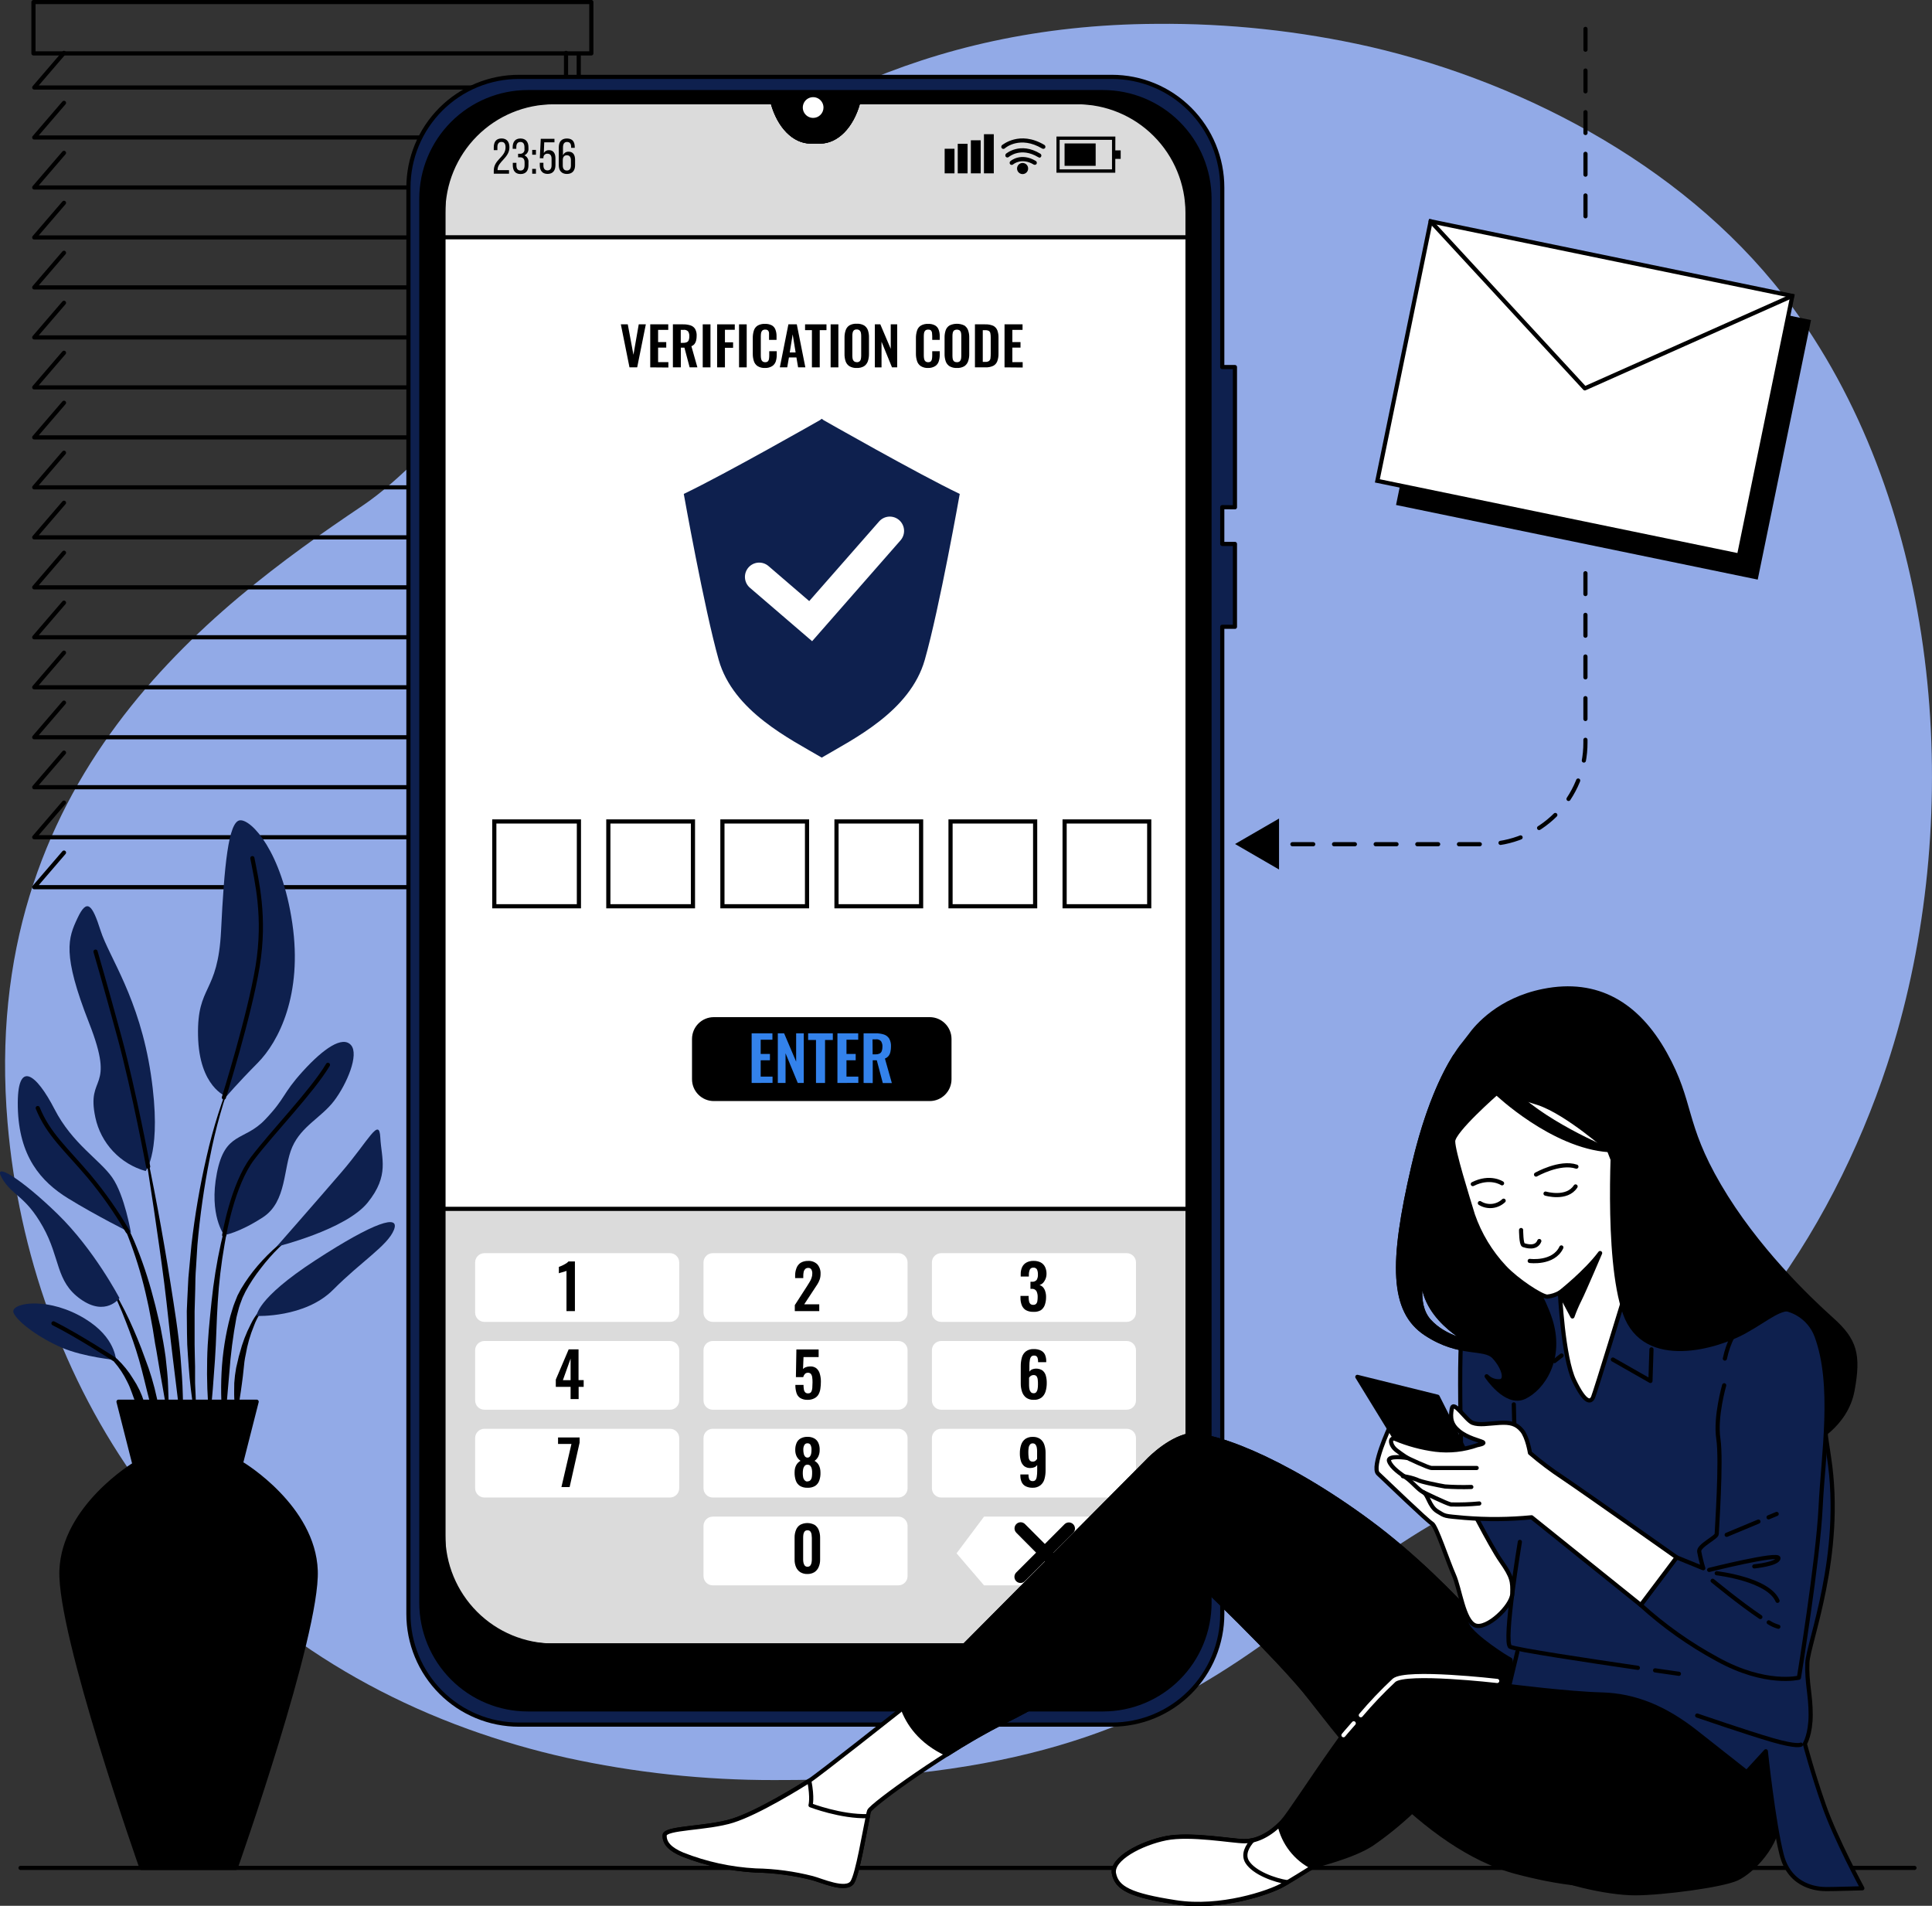 <svg width="219" height="216" viewBox="0 0 219 216" fill="none" xmlns="http://www.w3.org/2000/svg">
<rect x="0" y="0" width="219" height="216" fill="#333333" stroke="none"/>
<g clip-path="url(#clip0_27_1259)">
<path opacity="0.1" d="M213.904 120.708C207.672 139.641 194.242 160.399 174.473 167.155C144.609 177.369 141.93 201.915 87.742 201.748C79.829 201.759 71.939 200.91 64.208 199.215C60.429 198.373 56.707 197.29 53.065 195.974C20.956 184.366 3.377 156.76 0.859 127.26C-2.444 88.458 23.899 68.885 41.053 57.342C58.207 45.799 77.796 2.959 131.082 2.704C139.216 2.631 147.332 3.5 155.268 5.293C173.359 9.46 191.978 19.494 203.163 34.788C203.999 35.936 204.803 37.103 205.579 38.316C220.682 61.852 222.405 94.889 213.904 120.708Z" fill="#3382EB"/>
<path d="M213.904 120.708C207.672 139.641 194.242 160.399 174.473 167.155C144.609 177.369 141.93 201.915 87.742 201.748C79.829 201.759 71.939 200.91 64.208 199.215C60.429 198.373 56.707 197.29 53.065 195.974C20.956 184.366 3.377 156.76 0.859 127.26C-2.444 88.458 23.899 68.885 41.053 57.342C58.207 45.799 77.796 2.959 131.082 2.704C139.216 2.631 147.332 3.5 155.268 5.293C173.359 9.46 191.978 19.494 203.163 34.788C203.999 35.936 204.803 37.103 205.579 38.316C220.682 61.852 222.405 94.889 213.904 120.708Z" fill="#92AAE7"/>
<path d="M7.253 5.996L3.881 9.918H64.162V5.996" stroke="black" stroke-width="0.472" stroke-linecap="round" stroke-linejoin="round"/>
<path d="M7.253 11.659L3.881 15.581H64.162V11.659" stroke="black" stroke-width="0.472" stroke-linecap="round" stroke-linejoin="round"/>
<path d="M7.253 17.327L3.881 21.248H64.162V17.327" stroke="black" stroke-width="0.472" stroke-linecap="round" stroke-linejoin="round"/>
<path d="M7.253 22.989L3.881 26.911H64.162V22.989" stroke="black" stroke-width="0.472" stroke-linecap="round" stroke-linejoin="round"/>
<path d="M7.253 28.652L3.881 32.574H64.162V28.652" stroke="black" stroke-width="0.472" stroke-linecap="round" stroke-linejoin="round"/>
<path d="M7.253 34.32L3.881 38.242H64.162V34.32" stroke="black" stroke-width="0.472" stroke-linecap="round" stroke-linejoin="round"/>
<path d="M7.253 39.983L3.881 43.905H64.162V39.983" stroke="black" stroke-width="0.472" stroke-linecap="round" stroke-linejoin="round"/>
<path d="M7.253 45.65L3.881 49.572H64.162V45.65" stroke="black" stroke-width="0.472" stroke-linecap="round" stroke-linejoin="round"/>
<path d="M7.253 51.313L3.881 55.235H64.162V51.313" stroke="black" stroke-width="0.472" stroke-linecap="round" stroke-linejoin="round"/>
<path d="M7.253 56.981L3.881 60.903H64.162V56.981" stroke="black" stroke-width="0.472" stroke-linecap="round" stroke-linejoin="round"/>
<path d="M7.253 62.644L3.881 66.566H64.162V62.644" stroke="black" stroke-width="0.472" stroke-linecap="round" stroke-linejoin="round"/>
<path d="M7.253 68.306L3.881 72.228H64.162V68.306" stroke="black" stroke-width="0.472" stroke-linecap="round" stroke-linejoin="round"/>
<path d="M7.253 73.974L3.881 77.896H64.162V73.974" stroke="black" stroke-width="0.472" stroke-linecap="round" stroke-linejoin="round"/>
<path d="M7.253 79.637L3.881 83.559H64.162V79.637" stroke="black" stroke-width="0.472" stroke-linecap="round" stroke-linejoin="round"/>
<path d="M7.253 85.304L3.881 89.222H64.162V85.304" stroke="black" stroke-width="0.472" stroke-linecap="round" stroke-linejoin="round"/>
<path d="M7.253 90.967L3.881 94.889H64.162V90.967" stroke="black" stroke-width="0.472" stroke-linecap="round" stroke-linejoin="round"/>
<path d="M7.253 96.63L3.881 100.552H64.162V96.63" stroke="black" stroke-width="0.472" stroke-linecap="round" stroke-linejoin="round"/>
<path d="M67.031 0.232H3.793V6.052H67.031V0.232Z" stroke="black" stroke-width="0.472" stroke-linecap="round" stroke-linejoin="round"/>
<path d="M65.603 6.32V63.875" stroke="black" stroke-width="0.472" stroke-linecap="round" stroke-linejoin="round"/>
<path d="M66.717 64.056H64.656V68.112H66.717V64.056Z" stroke="black" stroke-width="0.472" stroke-linecap="round" stroke-linejoin="round"/>
<path d="M26.523 121.555C26.53 121.547 26.534 121.536 26.534 121.525C26.534 121.514 26.53 121.504 26.523 121.495C26.513 121.492 26.501 121.492 26.491 121.496C26.481 121.501 26.473 121.508 26.468 121.518C25.174 124.621 24.152 127.832 23.414 131.112C22.659 134.393 22.088 137.714 21.705 141.058L21.469 143.573C21.432 143.994 21.386 144.411 21.353 144.832L21.289 146.091C21.252 146.934 21.201 147.772 21.173 148.615L21.196 151.138L21.224 152.403C21.247 152.824 21.275 153.245 21.303 153.662C21.367 154.505 21.418 155.343 21.497 156.181C21.654 157.852 21.908 159.519 22.167 161.177C22.166 161.182 22.168 161.188 22.17 161.192C22.172 161.197 22.175 161.202 22.179 161.205C22.183 161.209 22.188 161.211 22.193 161.213C22.198 161.214 22.203 161.215 22.208 161.214C22.22 161.214 22.231 161.21 22.239 161.202C22.248 161.194 22.253 161.184 22.254 161.172C22.254 160.33 22.213 159.492 22.194 158.658C22.176 157.825 22.097 156.987 22.111 156.149C22.125 155.31 22.111 154.477 22.083 153.644L22.06 152.389V151.138V148.633L22.13 146.133L22.153 144.883C22.153 144.466 22.199 144.049 22.222 143.633L22.375 141.132C22.661 137.803 23.133 134.491 23.788 131.214C24.42 127.922 25.335 124.69 26.523 121.555Z" fill="black"/>
<path d="M26.893 134.645C26.895 134.634 26.893 134.623 26.888 134.613C26.883 134.603 26.875 134.595 26.865 134.59C26.86 134.587 26.854 134.586 26.848 134.587C26.842 134.587 26.836 134.588 26.831 134.591C26.826 134.594 26.821 134.597 26.818 134.602C26.814 134.606 26.811 134.612 26.81 134.617C25.381 138.791 24.432 143.114 23.982 147.504C23.76 149.694 23.52 151.889 23.483 154.088C23.43 156.292 23.509 158.496 23.719 160.691C23.72 160.701 23.724 160.71 23.73 160.718C23.737 160.725 23.746 160.73 23.756 160.732C23.762 160.733 23.768 160.732 23.774 160.731C23.78 160.729 23.785 160.726 23.79 160.722C23.795 160.718 23.799 160.714 23.801 160.708C23.804 160.703 23.806 160.697 23.807 160.691C24.061 158.501 24.213 156.31 24.366 154.125C24.518 151.939 24.541 149.749 24.684 147.564C24.817 145.382 25.074 143.21 25.451 141.058C25.814 138.896 26.295 136.755 26.893 134.645Z" fill="black"/>
<path d="M34.123 139.248C34.114 139.239 34.103 139.234 34.091 139.234C34.079 139.234 34.067 139.239 34.058 139.248C32.243 140.407 30.607 141.827 29.203 143.461C28.498 144.286 27.864 145.169 27.309 146.101L26.921 146.837L26.616 147.601C26.513 147.854 26.424 148.112 26.348 148.374C26.269 148.633 26.186 148.897 26.112 149.157C25.56 151.249 25.226 153.394 25.114 155.556C25.005 157.707 25.085 159.864 25.354 162.001C25.355 162.011 25.359 162.021 25.366 162.028C25.372 162.036 25.381 162.041 25.391 162.043C25.403 162.043 25.415 162.039 25.424 162.031C25.434 162.024 25.44 162.013 25.442 162.001L25.992 155.62C26.144 153.509 26.414 151.409 26.8 149.328C26.856 149.073 26.93 148.818 26.994 148.568C27.054 148.313 27.128 148.061 27.216 147.814L27.493 147.077L27.826 146.383C28.328 145.455 28.909 144.572 29.563 143.744C30.852 142.05 32.382 140.556 34.105 139.308C34.114 139.301 34.121 139.292 34.124 139.281C34.127 139.27 34.127 139.258 34.123 139.248Z" fill="black"/>
<path d="M30.616 147.443C29.677 148.133 28.921 149.044 28.417 150.097C27.886 151.127 27.472 152.214 27.184 153.338C27.097 153.615 27.025 153.896 26.967 154.181L26.768 155.028C26.663 155.597 26.592 156.172 26.555 156.75C26.555 157.329 26.528 157.908 26.555 158.482C26.596 159.06 26.672 159.636 26.782 160.205C26.784 160.214 26.789 160.222 26.795 160.228C26.802 160.235 26.81 160.239 26.819 160.242C26.825 160.243 26.831 160.243 26.837 160.242C26.842 160.241 26.848 160.238 26.853 160.235C26.858 160.231 26.862 160.227 26.864 160.221C26.867 160.216 26.869 160.211 26.87 160.205C27.003 159.646 27.104 159.08 27.175 158.51C27.262 157.95 27.35 157.389 27.419 156.834C27.489 156.278 27.572 155.722 27.618 155.162C27.664 154.602 27.734 154.042 27.858 153.495C28.045 152.391 28.355 151.312 28.782 150.277C29.169 149.217 29.802 148.264 30.63 147.499C30.634 147.495 30.637 147.491 30.64 147.486C30.642 147.482 30.643 147.476 30.643 147.471C30.643 147.466 30.642 147.461 30.64 147.456C30.637 147.451 30.634 147.447 30.63 147.443C30.626 147.443 30.621 147.443 30.616 147.443Z" fill="black"/>
<path d="M20.466 153.833C20.226 151.004 19.76 148.198 19.321 145.397C18.882 142.595 18.397 139.799 17.879 137.007C17.362 134.215 16.798 131.45 16.198 128.672C16.195 128.663 16.189 128.655 16.181 128.649C16.173 128.643 16.163 128.64 16.154 128.64C16.144 128.64 16.134 128.643 16.127 128.649C16.119 128.655 16.113 128.663 16.11 128.672C16.595 131.45 17.034 134.266 17.445 137.067C17.856 139.868 18.267 142.674 18.623 145.48C18.979 148.286 19.238 151.111 19.589 153.912L20.623 162.358C20.623 162.369 20.628 162.379 20.636 162.387C20.643 162.395 20.654 162.399 20.665 162.399C20.676 162.399 20.687 162.394 20.695 162.386C20.704 162.379 20.709 162.369 20.711 162.358C20.744 161.645 20.744 160.936 20.762 160.223C20.781 159.51 20.73 158.802 20.721 158.093C20.693 156.667 20.573 155.255 20.466 153.833Z" fill="black"/>
<path d="M18.771 153.796C18.618 152.671 18.415 151.555 18.198 150.444L17.805 148.791C17.671 148.24 17.551 147.689 17.39 147.142C16.826 144.946 16.104 142.793 15.227 140.702L14.881 139.924L14.502 139.16C14.266 138.646 13.975 138.16 13.698 137.664C13.146 136.67 12.461 135.757 11.661 134.951C11.657 134.947 11.652 134.944 11.647 134.941C11.642 134.939 11.636 134.938 11.631 134.938C11.625 134.938 11.62 134.939 11.614 134.941C11.609 134.944 11.605 134.947 11.601 134.951C11.597 134.955 11.593 134.959 11.591 134.965C11.589 134.97 11.588 134.975 11.588 134.981C11.588 134.987 11.589 134.992 11.591 134.997C11.593 135.002 11.597 135.007 11.601 135.011C12.34 135.849 12.962 136.783 13.449 137.789C13.698 138.289 13.957 138.785 14.165 139.308L14.497 140.077L14.793 140.864C15.575 142.964 16.203 145.118 16.673 147.309C16.932 148.397 17.103 149.509 17.316 150.606L17.579 152.268C17.676 152.819 17.791 153.366 17.87 153.921C18.046 155.028 18.249 156.135 18.443 157.241C18.637 158.348 18.817 159.464 19.048 160.57C19.05 160.581 19.056 160.591 19.064 160.597C19.073 160.604 19.084 160.608 19.094 160.607C19.105 160.607 19.116 160.603 19.124 160.595C19.131 160.587 19.136 160.577 19.136 160.566C19.136 159.433 19.11 158.302 19.057 157.172C19.039 156.047 18.886 154.921 18.771 153.796Z" fill="black"/>
<path d="M16.433 153.94C15.906 152.453 15.301 151 14.641 149.573C13.975 148.149 13.223 146.767 12.391 145.434C12.382 145.428 12.371 145.424 12.361 145.424C12.35 145.424 12.339 145.428 12.331 145.434C12.323 145.442 12.32 145.453 12.32 145.464C12.32 145.475 12.323 145.486 12.331 145.494C13.056 146.878 13.697 148.303 14.253 149.763C14.825 151.208 15.343 152.68 15.773 154.171C16.202 155.662 16.535 157.186 16.927 158.686C17.32 160.186 17.681 161.696 18.143 163.21C18.145 163.219 18.151 163.227 18.158 163.232C18.166 163.238 18.175 163.242 18.184 163.242C18.196 163.242 18.207 163.238 18.215 163.23C18.224 163.223 18.229 163.212 18.23 163.2C18.248 161.618 18.101 160.038 17.791 158.487C17.46 156.937 17.006 155.417 16.433 153.94Z" fill="black"/>
<path d="M16.336 158.889C16.047 157.962 15.627 157.081 15.089 156.273C14.589 155.445 13.979 154.688 13.278 154.023C12.914 153.698 12.523 153.405 12.109 153.148C11.705 152.885 11.265 152.686 10.802 152.555C10.791 152.553 10.78 152.555 10.771 152.56C10.762 152.565 10.755 152.573 10.751 152.583C10.744 152.591 10.74 152.6 10.74 152.611C10.74 152.621 10.744 152.631 10.751 152.639C11.585 153.038 12.325 153.612 12.917 154.324C13.522 155.016 14.03 155.787 14.428 156.616C14.858 157.431 15.079 158.329 15.454 159.167C15.616 159.598 15.782 160.029 15.971 160.459C16.132 160.906 16.322 161.342 16.54 161.765C16.543 161.772 16.549 161.777 16.555 161.781C16.561 161.785 16.569 161.788 16.576 161.788C16.588 161.788 16.6 161.784 16.609 161.777C16.619 161.769 16.625 161.758 16.627 161.746C16.641 161.263 16.623 160.778 16.572 160.297C16.549 159.829 16.447 159.357 16.336 158.889Z" fill="black"/>
<path d="M16.507 132.724C15.096 132.329 13.819 131.555 12.816 130.486C11.812 129.417 11.118 128.093 10.811 126.658C9.739 121.657 13.185 123.801 10.099 115.943C7.013 108.086 7.725 106.308 8.792 104.043C9.859 101.779 10.455 102.497 11.402 105.474C12.349 108.451 15.805 113.091 17.103 121.777C18.401 130.464 16.507 132.724 16.507 132.724Z" fill="#0E204E"/>
<path d="M25.655 124.278C25.655 124.278 22.564 123.204 22.448 117.374C22.333 111.544 24.703 112.744 25.059 105.474C25.414 98.204 25.89 93.097 27.198 92.972C28.505 92.847 31.947 96.542 33.134 104.636C34.322 112.73 31.591 118.064 29.217 120.462C26.842 122.861 25.655 124.278 25.655 124.278Z" fill="#0E204E"/>
<path d="M14.849 139.748C14.849 139.748 14.133 135.465 12.71 133.441C11.287 131.418 8.196 129.631 6.177 125.704C4.158 121.778 1.903 119.875 2.019 125.468C2.134 131.061 4.629 133.914 7.72 135.821C10.811 137.729 14.849 139.748 14.849 139.748Z" fill="#0E204E"/>
<path d="M13.541 147.124C13.541 147.124 10.691 141.651 6.537 137.604C2.384 133.557 -0.947 131.534 0.24 133.557C1.428 135.581 2.855 135.465 4.86 139.035C6.865 142.605 6.283 145.221 9.134 147.244C11.984 149.268 13.541 147.124 13.541 147.124Z" fill="#0E204E"/>
<path d="M13.185 154.148C13.065 153.792 12.945 151.171 8.912 149.055C4.879 146.939 1.058 147.744 1.548 148.814C2.037 149.884 4.518 151.671 7.008 152.741C9.499 153.81 13.185 154.148 13.185 154.148Z" fill="#0E204E"/>
<path d="M25.414 139.984C25.414 139.984 23.659 137.724 24.583 132.964C25.507 128.204 27.669 129.394 30.048 126.894C32.428 124.394 31.947 124.037 34.322 121.421C36.696 118.805 38.831 117.374 39.782 118.444C40.734 119.513 39.321 122.847 37.884 124.75C36.447 126.653 34.188 127.607 33.134 129.987C32.081 132.367 32.538 136.178 29.808 137.961C27.078 139.743 25.414 139.984 25.414 139.984Z" fill="#0E204E"/>
<path d="M31.351 141.294C31.351 141.294 35.629 136.428 38.715 132.844C41.801 129.26 42.989 126.537 43.109 128.917C43.229 131.297 44.176 133.2 41.681 136.294C39.187 139.387 31.351 141.294 31.351 141.294Z" fill="#0E204E"/>
<path d="M29.096 149.147C29.096 149.147 28.976 147.244 35.745 142.841C42.513 138.437 45.363 137.604 44.652 139.391C43.941 141.179 40.956 142.961 37.764 146.175C34.571 149.388 29.096 149.147 29.096 149.147Z" fill="#0E204E"/>
<path d="M16.794 132.219C16.794 132.219 15.204 123.681 13.56 117.61C11.915 111.54 10.829 107.854 10.829 107.854" stroke="black" stroke-width="0.472" stroke-linecap="round" stroke-linejoin="round"/>
<path d="M25.378 124.389C25.378 124.389 28.279 115.128 29.203 109.516C30.127 103.904 29.083 99.76 28.607 97.26" stroke="black" stroke-width="0.472" stroke-linecap="round" stroke-linejoin="round"/>
<path d="M14.474 139.567C13.195 137.365 11.731 135.275 10.099 133.321C7.484 130.228 5.479 128.561 4.278 125.584" stroke="black" stroke-width="0.472" stroke-linecap="round" stroke-linejoin="round"/>
<path d="M25.414 139.984C25.414 139.984 26.366 134.27 28.621 131.298C30.875 128.325 35.389 123.681 37.172 120.685" stroke="black" stroke-width="0.472" stroke-linecap="round" stroke-linejoin="round"/>
<path d="M12.903 154.023C12.903 154.023 8.912 151.416 6.061 149.985" stroke="black" stroke-width="0.472" stroke-linecap="round" stroke-linejoin="round"/>
<path d="M35.786 178.004C35.518 170.785 27.512 165.965 27.512 165.965H15.241C15.241 165.965 7.235 170.78 6.967 178.004C6.699 185.227 16.041 211.703 16.041 211.703H26.713C26.713 211.703 36.05 185.227 35.786 178.004Z" fill="black" stroke="black" stroke-width="0.472" stroke-linecap="round" stroke-linejoin="round"/>
<path d="M29.092 158.866H13.435L15.241 165.969H27.285L29.092 158.866Z" fill="black" stroke="black" stroke-width="0.472" stroke-linecap="round" stroke-linejoin="round"/>
<path d="M217.013 211.703H2.328" stroke="black" stroke-width="0.472" stroke-linecap="round" stroke-linejoin="round"/>
<path d="M134.621 19.494V178.601C134.621 180.698 133.79 182.71 132.31 184.193C130.83 185.676 128.823 186.509 126.73 186.509H58.133C56.04 186.509 54.033 185.676 52.553 184.193C51.073 182.71 50.242 180.698 50.242 178.601V19.489C50.242 17.393 51.073 15.382 52.552 13.9C54.031 12.418 56.037 11.585 58.128 11.585H87.571L87.599 11.673C88.338 14.322 90.02 16.039 91.896 16.039H92.958C94.834 16.039 96.52 14.317 97.255 11.668L97.287 11.58H126.73C127.767 11.58 128.793 11.785 129.751 12.183C130.709 12.581 131.579 13.164 132.311 13.898C133.044 14.633 133.625 15.506 134.022 16.466C134.418 17.426 134.622 18.455 134.621 19.494Z" fill="white" stroke="black" stroke-width="0.472" stroke-miterlimit="10"/>
<path d="M105.386 115.517H80.914C79.679 115.517 78.678 116.521 78.678 117.758V122.315C78.678 123.552 79.679 124.556 80.914 124.556H105.386C106.621 124.556 107.622 123.552 107.622 122.315V117.758C107.622 116.521 106.621 115.517 105.386 115.517Z" fill="black" stroke="black" stroke-width="0.472" stroke-linecap="round" stroke-linejoin="round"/>
<path d="M50.242 137.011V178.601C50.242 180.698 51.073 182.71 52.553 184.193C54.033 185.676 56.04 186.509 58.133 186.509H126.73C128.823 186.509 130.83 185.676 132.31 184.193C133.79 182.71 134.621 180.698 134.621 178.601V137.011H50.242Z" fill="#DBDBDB" stroke="black" stroke-width="0.472" stroke-linecap="round" stroke-linejoin="round"/>
<path d="M75.943 142.031H54.908C54.329 142.031 53.859 142.501 53.859 143.082V148.768C53.859 149.348 54.329 149.819 54.908 149.819H75.943C76.522 149.819 76.992 149.348 76.992 148.768V143.082C76.992 142.501 76.522 142.031 75.943 142.031Z" fill="white"/>
<path d="M101.829 142.031H80.794C80.215 142.031 79.745 142.501 79.745 143.082V148.768C79.745 149.348 80.215 149.819 80.794 149.819H101.829C102.408 149.819 102.877 149.348 102.877 148.768V143.082C102.877 142.501 102.408 142.031 101.829 142.031Z" fill="white"/>
<path d="M127.719 142.031H106.684C106.105 142.031 105.635 142.501 105.635 143.082V148.768C105.635 149.348 106.105 149.819 106.684 149.819H127.719C128.298 149.819 128.768 149.348 128.768 148.768V143.082C128.768 142.501 128.298 142.031 127.719 142.031Z" fill="white"/>
<path d="M75.943 151.986H54.908C54.329 151.986 53.859 152.456 53.859 153.037V158.723C53.859 159.303 54.329 159.774 54.908 159.774H75.943C76.522 159.774 76.992 159.303 76.992 158.723V153.037C76.992 152.456 76.522 151.986 75.943 151.986Z" fill="white"/>
<path d="M101.829 151.986H80.794C80.215 151.986 79.745 152.456 79.745 153.037V158.723C79.745 159.303 80.215 159.774 80.794 159.774H101.829C102.408 159.774 102.877 159.303 102.877 158.723V153.037C102.877 152.456 102.408 151.986 101.829 151.986Z" fill="white"/>
<path d="M127.719 151.986H106.684C106.105 151.986 105.635 152.456 105.635 153.037V158.723C105.635 159.303 106.105 159.774 106.684 159.774H127.719C128.298 159.774 128.768 159.303 128.768 158.723V153.037C128.768 152.456 128.298 151.986 127.719 151.986Z" fill="white"/>
<path d="M75.943 161.936H54.908C54.329 161.936 53.859 162.407 53.859 162.987V168.673C53.859 169.254 54.329 169.724 54.908 169.724H75.943C76.522 169.724 76.992 169.254 76.992 168.673V162.987C76.992 162.407 76.522 161.936 75.943 161.936Z" fill="white"/>
<path d="M101.829 161.936H80.794C80.215 161.936 79.745 162.407 79.745 162.987V168.673C79.745 169.254 80.215 169.724 80.794 169.724H101.829C102.408 169.724 102.877 169.254 102.877 168.673V162.987C102.877 162.407 102.408 161.936 101.829 161.936Z" fill="white"/>
<path d="M127.719 161.936H106.684C106.105 161.936 105.635 162.407 105.635 162.987V168.673C105.635 169.254 106.105 169.724 106.684 169.724H127.719C128.298 169.724 128.768 169.254 128.768 168.673V162.987C128.768 162.407 128.298 161.936 127.719 161.936Z" fill="white"/>
<path d="M101.829 171.891H80.794C80.215 171.891 79.745 172.362 79.745 172.943V178.629C79.745 179.209 80.215 179.68 80.794 179.68H101.829C102.408 179.68 102.877 179.209 102.877 178.629V172.943C102.877 172.362 102.408 171.891 101.829 171.891Z" fill="white"/>
<path d="M125.972 179.68H111.544L108.43 176.05L111.544 171.891H125.972V179.68Z" fill="white"/>
<path d="M93.356 47.618L93.148 47.461L92.94 47.618C92.94 47.618 82.314 53.679 77.509 55.981C77.509 55.981 79.819 68.945 81.468 74.789C83.118 80.632 89.604 83.776 93.148 85.865C96.696 83.776 103.159 80.642 104.827 74.789C106.495 68.936 108.791 55.981 108.791 55.981C103.991 53.679 93.356 47.618 93.356 47.618Z" fill="#0E204E"/>
<path d="M92.057 72.673L85.007 66.617C84.846 66.478 84.713 66.309 84.617 66.12C84.521 65.93 84.463 65.723 84.446 65.511C84.413 65.082 84.551 64.658 84.829 64.332C85.108 64.005 85.505 63.803 85.933 63.769C86.36 63.736 86.783 63.874 87.109 64.153L91.729 68.126L99.648 59.102C99.931 58.779 100.33 58.581 100.758 58.554C101.186 58.526 101.608 58.67 101.93 58.953C102.252 59.237 102.449 59.637 102.477 60.066C102.505 60.495 102.361 60.918 102.078 61.241L92.057 72.673Z" fill="white"/>
<path d="M65.622 93.102H56.031V102.714H65.622V93.102Z" fill="white" stroke="black" stroke-width="0.472" stroke-miterlimit="10"/>
<path d="M78.549 93.102H68.957V102.714H78.549V93.102Z" fill="white" stroke="black" stroke-width="0.472" stroke-miterlimit="10"/>
<path d="M91.48 93.102H81.889V102.714H91.48V93.102Z" fill="white" stroke="black" stroke-width="0.472" stroke-miterlimit="10"/>
<path d="M104.411 93.102H94.82V102.714H104.411V93.102Z" fill="white" stroke="black" stroke-width="0.472" stroke-miterlimit="10"/>
<path d="M117.338 93.102H107.747V102.714H117.338V93.102Z" fill="white" stroke="black" stroke-width="0.472" stroke-miterlimit="10"/>
<path d="M130.269 93.102H120.678V102.714H130.269V93.102Z" fill="white" stroke="black" stroke-width="0.472" stroke-miterlimit="10"/>
<path d="M134.621 26.893V19.484C134.619 17.388 133.786 15.379 132.307 13.898C130.827 12.417 128.821 11.585 126.73 11.585H97.292L97.264 11.673C96.529 14.322 94.843 16.039 92.958 16.039H91.896C90.02 16.039 88.329 14.317 87.599 11.668L87.571 11.58H58.128C56.037 11.58 54.031 12.413 52.552 13.895C51.073 15.378 50.242 17.388 50.242 19.484V26.893H134.621Z" fill="#DBDBDB" stroke="black" stroke-width="0.472" stroke-linecap="round" stroke-linejoin="round"/>
<path d="M139.985 57.495V41.603H138.548V21.258C138.549 19.611 138.225 17.98 137.597 16.458C136.969 14.936 136.047 13.553 134.885 12.388C133.723 11.224 132.344 10.3 130.826 9.669C129.308 9.039 127.68 8.714 126.037 8.714H58.826C57.181 8.712 55.552 9.036 54.032 9.665C52.512 10.295 51.131 11.218 49.967 12.383C48.804 13.548 47.88 14.932 47.251 16.454C46.621 17.977 46.297 19.609 46.297 21.258V182.926C46.297 184.573 46.62 186.203 47.249 187.725C47.878 189.247 48.8 190.629 49.963 191.794C51.125 192.958 52.505 193.881 54.023 194.511C55.541 195.141 57.169 195.465 58.812 195.464H126.037C127.68 195.465 129.307 195.141 130.826 194.511C132.344 193.881 133.723 192.958 134.885 191.793C136.047 190.629 136.968 189.246 137.597 187.725C138.225 186.203 138.549 184.572 138.548 182.926V71.038H139.985V61.648H138.548V57.481L139.985 57.495ZM134.621 173.966C134.621 177.293 133.302 180.483 130.955 182.836C128.608 185.188 125.425 186.509 122.106 186.509H62.758C59.438 186.509 56.255 185.188 53.908 182.836C51.561 180.483 50.242 177.293 50.242 173.966V24.124C50.243 20.798 51.562 17.609 53.909 15.257C56.256 12.906 59.439 11.585 62.758 11.585H87.571L87.599 11.673C88.338 14.322 90.02 16.039 91.896 16.039H92.958C94.834 16.039 96.52 14.317 97.255 11.668L97.287 11.58H122.096C125.415 11.58 128.597 12.901 130.944 15.253C133.291 17.604 134.611 20.793 134.612 24.119L134.621 173.966Z" fill="#0E204E" stroke="black" stroke-width="0.472" stroke-linecap="round" stroke-linejoin="round"/>
<path d="M125.035 10.441H59.828C56.631 10.443 53.564 11.715 51.302 13.98C49.039 16.245 47.766 19.317 47.761 22.522V181.643C47.761 184.851 49.032 187.927 51.296 190.195C53.559 192.463 56.628 193.737 59.828 193.737H125.035C128.235 193.737 131.304 192.463 133.568 190.195C135.831 187.927 137.102 184.851 137.102 181.643V22.522C137.097 19.317 135.824 16.245 133.561 13.98C131.299 11.715 128.232 10.443 125.035 10.441ZM134.621 174.396C134.62 177.605 133.347 180.681 131.084 182.949C128.82 185.217 125.75 186.491 122.549 186.491H62.314C59.113 186.491 56.043 185.217 53.779 182.949C51.516 180.681 50.243 177.605 50.242 174.396V23.675C50.242 22.087 50.554 20.514 51.161 19.047C51.767 17.58 52.656 16.247 53.777 15.124C54.897 14.002 56.228 13.111 57.692 12.504C59.156 11.897 60.725 11.584 62.309 11.585H87.571L87.599 11.673C88.338 14.322 90.02 16.039 91.896 16.039H92.958C94.834 16.039 96.52 14.317 97.255 11.668L97.287 11.58H122.54C124.126 11.579 125.697 11.89 127.163 12.497C128.629 13.105 129.961 13.996 131.083 15.119C132.205 16.243 133.095 17.578 133.702 19.046C134.31 20.515 134.622 22.09 134.621 23.679V174.396Z" fill="black" stroke="black" stroke-width="0.472" stroke-linecap="round" stroke-linejoin="round"/>
<path d="M93.346 12.182C93.345 11.95 93.276 11.723 93.146 11.53C93.017 11.337 92.833 11.187 92.619 11.099C92.404 11.011 92.168 10.988 91.941 11.034C91.714 11.08 91.505 11.192 91.341 11.357C91.178 11.522 91.067 11.731 91.022 11.959C90.977 12.187 91 12.424 91.089 12.638C91.178 12.853 91.329 13.036 91.521 13.165C91.714 13.294 91.941 13.363 92.173 13.363C92.327 13.363 92.48 13.332 92.623 13.273C92.766 13.214 92.895 13.127 93.004 13.017C93.113 12.907 93.2 12.777 93.258 12.634C93.317 12.491 93.347 12.337 93.346 12.182Z" fill="white"/>
<path d="M57.745 16.697C57.745 17.887 56.41 18.318 56.401 19.225V19.281H57.699V19.684H55.971V19.346C55.971 18.068 57.306 17.822 57.306 16.706C57.306 16.303 57.167 16.086 56.844 16.086C56.521 16.086 56.382 16.317 56.382 16.669V17.017H55.971V16.697C55.971 16.09 56.243 15.692 56.853 15.692C57.463 15.692 57.745 16.09 57.745 16.697Z" fill="black"/>
<path d="M59.902 16.688V16.79C59.922 16.957 59.888 17.126 59.805 17.273C59.721 17.419 59.594 17.536 59.44 17.605C59.595 17.673 59.724 17.79 59.807 17.937C59.89 18.085 59.924 18.256 59.902 18.424V18.73C59.902 19.332 59.621 19.725 59.011 19.725C58.401 19.725 58.128 19.332 58.128 18.73V18.456H58.539V18.757C58.539 19.109 58.683 19.327 59.002 19.327C59.32 19.327 59.464 19.119 59.464 18.716V18.41C59.464 18.021 59.297 17.836 58.965 17.827H58.729V17.428H58.988C59.056 17.43 59.123 17.416 59.185 17.387C59.246 17.359 59.301 17.318 59.346 17.266C59.39 17.215 59.422 17.154 59.44 17.088C59.458 17.023 59.461 16.954 59.45 16.887V16.706C59.45 16.299 59.306 16.09 58.988 16.09C58.669 16.09 58.526 16.313 58.526 16.669V16.868H58.114V16.688C58.114 16.086 58.396 15.697 58.997 15.697C59.597 15.697 59.902 16.086 59.902 16.688Z" fill="black"/>
<path d="M60.752 16.989V17.535H60.328V16.989H60.752ZM60.752 19.142V19.688H60.328V19.142H60.752Z" fill="black"/>
<path d="M61.644 17.345C61.7 17.241 61.785 17.155 61.888 17.097C61.991 17.039 62.108 17.011 62.226 17.017C62.734 17.017 62.961 17.392 62.961 17.943V18.716C62.961 19.318 62.674 19.711 62.069 19.711C61.464 19.711 61.187 19.318 61.187 18.716V18.447H61.598V18.744C61.598 19.096 61.746 19.313 62.06 19.313C62.374 19.313 62.522 19.096 62.522 18.744V17.989C62.522 17.632 62.374 17.419 62.06 17.419C62.002 17.414 61.943 17.421 61.887 17.44C61.831 17.459 61.78 17.489 61.737 17.529C61.694 17.568 61.659 17.616 61.635 17.67C61.611 17.724 61.598 17.782 61.598 17.841V17.933H61.191L61.298 15.734H62.85V16.132H61.69L61.644 17.345Z" fill="black"/>
<path d="M65.151 16.683V16.757H64.74V16.655C64.74 16.299 64.596 16.09 64.278 16.09C63.959 16.09 63.816 16.308 63.816 16.729V17.614C63.863 17.484 63.95 17.374 64.065 17.298C64.18 17.222 64.316 17.185 64.453 17.192C64.961 17.192 65.188 17.558 65.188 18.118V18.72C65.188 19.322 64.887 19.716 64.264 19.716C63.64 19.716 63.34 19.322 63.34 18.72V16.711C63.34 16.086 63.621 15.697 64.264 15.697C64.906 15.697 65.151 16.081 65.151 16.683ZM63.792 18.165V18.757C63.792 19.109 63.94 19.327 64.254 19.327C64.569 19.327 64.716 19.109 64.716 18.757V18.165C64.716 17.808 64.564 17.595 64.254 17.595C63.945 17.595 63.792 17.808 63.792 18.165Z" fill="black"/>
<path d="M108.195 16.859H107.081V19.647H108.195V16.859Z" fill="black"/>
<path d="M109.678 16.299H108.564V19.647H109.678V16.299Z" fill="black"/>
<path d="M111.165 15.9H110.052V19.646H111.165V15.9Z" fill="black"/>
<path d="M112.649 15.211H111.535V19.646H112.649V15.211Z" fill="black"/>
<path d="M126.421 19.573H119.754V15.479H126.43L126.421 19.573ZM120.114 19.197H126.051V15.85H120.114V19.197Z" fill="black"/>
<path d="M124.198 16.257H120.673V18.794H124.198V16.257Z" fill="black"/>
<path d="M127.035 17.044H126.194V18.007H127.035V17.044Z" fill="black"/>
<path d="M117.296 18.679C117.251 18.68 117.206 18.669 117.167 18.646C115.809 17.836 114.908 18.586 114.857 18.619C114.81 18.665 114.747 18.691 114.681 18.691C114.616 18.691 114.552 18.665 114.506 18.619C114.464 18.568 114.442 18.504 114.447 18.438C114.451 18.372 114.48 18.311 114.529 18.267C114.575 18.225 115.725 17.239 117.407 18.239C117.435 18.256 117.46 18.278 117.48 18.304C117.499 18.33 117.514 18.36 117.522 18.392C117.53 18.424 117.532 18.457 117.527 18.489C117.523 18.522 117.512 18.553 117.495 18.582C117.472 18.612 117.442 18.637 117.407 18.654C117.373 18.671 117.335 18.679 117.296 18.679Z" fill="black"/>
<path d="M117.795 17.841C117.751 17.842 117.707 17.829 117.67 17.804C115.702 16.632 114.381 17.767 114.367 17.776C114.32 17.822 114.257 17.848 114.192 17.848C114.126 17.848 114.063 17.822 114.016 17.776C113.973 17.725 113.952 17.659 113.957 17.593C113.961 17.526 113.99 17.464 114.039 17.419C114.039 17.419 115.651 16.03 117.924 17.419C117.971 17.448 118.006 17.491 118.026 17.541C118.046 17.592 118.049 17.647 118.034 17.7C118.019 17.752 117.988 17.798 117.945 17.831C117.902 17.864 117.849 17.882 117.795 17.882V17.841Z" fill="black"/>
<path d="M118.253 16.868C118.208 16.867 118.165 16.855 118.128 16.831C115.638 15.35 113.97 16.743 113.914 16.803C113.891 16.827 113.863 16.846 113.833 16.859C113.802 16.872 113.77 16.878 113.737 16.878C113.703 16.878 113.671 16.872 113.64 16.859C113.61 16.846 113.582 16.827 113.559 16.803C113.516 16.753 113.495 16.688 113.5 16.623C113.504 16.557 113.533 16.496 113.582 16.451C113.605 16.451 115.568 14.748 118.382 16.424C118.438 16.458 118.478 16.513 118.495 16.577C118.511 16.641 118.502 16.709 118.47 16.766C118.444 16.8 118.411 16.826 118.374 16.844C118.336 16.862 118.294 16.87 118.253 16.868Z" fill="black"/>
<path d="M116.543 19.1C116.543 19.225 116.506 19.347 116.437 19.451C116.368 19.554 116.269 19.635 116.154 19.682C116.039 19.73 115.913 19.742 115.791 19.718C115.669 19.693 115.557 19.632 115.469 19.544C115.381 19.455 115.322 19.343 115.298 19.22C115.274 19.098 115.287 18.971 115.336 18.856C115.384 18.741 115.465 18.643 115.569 18.574C115.673 18.506 115.795 18.47 115.919 18.471C116.002 18.471 116.083 18.487 116.159 18.518C116.235 18.55 116.304 18.597 116.362 18.655C116.42 18.714 116.466 18.783 116.497 18.86C116.528 18.936 116.544 19.018 116.543 19.1Z" fill="black"/>
<path d="M119.417 175.971L121.667 173.716C121.789 173.584 121.856 173.41 121.853 173.23C121.849 173.05 121.777 172.879 121.65 172.751C121.523 172.624 121.351 172.551 121.172 172.548C120.992 172.545 120.819 172.612 120.687 172.734L118.437 174.989L116.187 172.734C116.058 172.603 115.881 172.53 115.697 172.529C115.513 172.529 115.336 172.602 115.206 172.732C115.075 172.862 115.002 173.039 115.001 173.223C115.001 173.408 115.073 173.585 115.203 173.716L117.444 175.971L115.189 178.226C115.061 178.357 114.989 178.533 114.989 178.717C114.989 178.9 115.061 179.077 115.189 179.207C115.32 179.338 115.497 179.411 115.682 179.411C115.866 179.411 116.043 179.338 116.174 179.207L118.423 176.952L120.673 179.207C120.737 179.273 120.813 179.324 120.898 179.359C120.982 179.394 121.072 179.412 121.163 179.411C121.254 179.412 121.345 179.395 121.429 179.36C121.513 179.325 121.589 179.273 121.653 179.207C121.718 179.143 121.769 179.067 121.804 178.983C121.839 178.898 121.857 178.808 121.857 178.717C121.857 178.625 121.839 178.535 121.804 178.451C121.769 178.366 121.718 178.29 121.653 178.226L119.417 175.971Z" fill="black"/>
<path d="M64.213 148.596V144.036L64.051 144.1L63.783 144.179L63.515 144.253C63.458 144.267 63.403 144.285 63.349 144.309V143.591L63.589 143.494L63.899 143.35C64.004 143.299 64.106 143.24 64.204 143.174C64.288 143.116 64.366 143.048 64.435 142.971H65.169V148.596H64.213Z" fill="black"/>
<path d="M90.094 148.596V147.92L91.48 145.772C91.582 145.614 91.678 145.466 91.766 145.309C91.859 145.164 91.933 145.009 91.988 144.846C92.049 144.681 92.078 144.507 92.076 144.332C92.083 144.17 92.044 144.01 91.965 143.869C91.927 143.813 91.874 143.769 91.814 143.739C91.753 143.71 91.686 143.697 91.618 143.702C91.555 143.698 91.492 143.707 91.432 143.729C91.373 143.75 91.318 143.784 91.272 143.827C91.186 143.917 91.126 144.029 91.101 144.151C91.069 144.304 91.054 144.459 91.055 144.614V144.855H90.131V144.605C90.124 144.305 90.176 144.006 90.283 143.725C90.371 143.483 90.533 143.274 90.745 143.128C90.996 142.98 91.282 142.905 91.572 142.91C91.77 142.894 91.968 142.92 92.155 142.987C92.341 143.054 92.511 143.161 92.653 143.299C92.908 143.6 93.037 143.989 93.014 144.383C93.016 144.597 92.984 144.809 92.917 145.013C92.85 145.201 92.763 145.381 92.658 145.55C92.553 145.723 92.438 145.898 92.311 146.078L91.161 147.828H92.866V148.596H90.094Z" fill="black"/>
<path d="M117.13 148.68C116.834 148.693 116.541 148.626 116.28 148.485C116.069 148.353 115.906 148.154 115.818 147.92C115.716 147.65 115.668 147.362 115.675 147.073V146.879H116.599V147.041C116.6 147.196 116.617 147.351 116.649 147.504C116.669 147.613 116.723 147.713 116.802 147.791C116.893 147.86 117.006 147.894 117.121 147.888C117.178 147.892 117.236 147.885 117.291 147.867C117.345 147.849 117.396 147.82 117.439 147.782C117.519 147.697 117.571 147.591 117.587 147.476C117.612 147.323 117.624 147.168 117.624 147.013C117.634 146.78 117.588 146.548 117.49 146.337C117.435 146.25 117.357 146.18 117.265 146.133C117.173 146.087 117.071 146.066 116.968 146.073H116.806V145.272H116.982C117.08 145.281 117.178 145.267 117.269 145.232C117.36 145.196 117.442 145.14 117.509 145.068C117.62 144.875 117.67 144.652 117.652 144.429C117.66 144.238 117.623 144.048 117.546 143.874C117.503 143.805 117.442 143.749 117.369 143.714C117.296 143.679 117.215 143.665 117.134 143.674C117.053 143.666 116.971 143.683 116.899 143.722C116.827 143.762 116.769 143.823 116.733 143.897C116.66 144.079 116.624 144.274 116.626 144.471V144.679H115.702V144.411C115.694 144.13 115.751 143.851 115.869 143.596C115.977 143.376 116.152 143.196 116.368 143.082C116.612 142.957 116.884 142.896 117.158 142.906C117.435 142.896 117.712 142.955 117.961 143.077C118.175 143.19 118.348 143.366 118.456 143.582C118.576 143.833 118.634 144.109 118.627 144.388C118.627 144.687 118.537 144.979 118.368 145.226C118.249 145.428 118.057 145.577 117.832 145.642C117.979 145.689 118.113 145.772 118.22 145.883C118.341 146.015 118.429 146.174 118.479 146.346C118.549 146.561 118.581 146.787 118.576 147.013C118.58 147.315 118.531 147.616 118.433 147.902C118.348 148.147 118.186 148.359 117.971 148.504C117.713 148.643 117.421 148.704 117.13 148.68Z" fill="black"/>
<path d="M64.679 158.57V157.181H63.002V156.361L64.462 152.935H65.58V156.417H66.162V157.181H65.59V158.57H64.679ZM63.806 156.426H64.679V153.982L63.806 156.426Z" fill="black"/>
<path d="M91.572 158.654C91.269 158.672 90.966 158.599 90.704 158.445C90.496 158.306 90.346 158.098 90.279 157.857C90.192 157.566 90.151 157.263 90.159 156.959H91.082C91.079 157.128 91.092 157.297 91.12 157.464C91.134 157.589 91.187 157.708 91.272 157.802C91.315 157.845 91.367 157.878 91.425 157.898C91.483 157.918 91.544 157.925 91.605 157.917C91.671 157.924 91.738 157.913 91.799 157.885C91.86 157.858 91.912 157.814 91.951 157.76C92.025 157.626 92.067 157.477 92.076 157.325C92.076 157.135 92.103 156.917 92.103 156.667C92.107 156.477 92.094 156.286 92.067 156.098C92.052 155.96 92.001 155.829 91.919 155.718C91.875 155.671 91.821 155.635 91.761 155.611C91.701 155.588 91.636 155.579 91.572 155.584C91.511 155.583 91.45 155.594 91.392 155.617C91.335 155.64 91.283 155.674 91.24 155.718C91.146 155.821 91.08 155.945 91.046 156.079H90.219L90.274 152.944H92.796V153.806H91.082L91.027 155.162C91.107 155.068 91.211 154.998 91.327 154.959C91.475 154.904 91.632 154.874 91.789 154.871C92.044 154.845 92.299 154.911 92.51 155.056C92.705 155.211 92.847 155.423 92.917 155.662C93.009 155.962 93.055 156.275 93.051 156.588C93.053 156.863 93.033 157.137 92.991 157.408C92.96 157.636 92.886 157.856 92.773 158.056C92.664 158.24 92.503 158.388 92.311 158.482C92.083 158.599 91.829 158.658 91.572 158.654Z" fill="black"/>
<path d="M117.162 158.653C116.861 158.666 116.564 158.58 116.317 158.408C116.101 158.238 115.94 158.008 115.855 157.746C115.755 157.447 115.705 157.135 115.707 156.82V154.847C115.703 154.513 115.745 154.179 115.832 153.856C115.906 153.58 116.068 153.334 116.294 153.157C116.553 152.972 116.868 152.882 117.185 152.903C117.462 152.89 117.738 152.946 117.989 153.065C118.19 153.163 118.353 153.326 118.451 153.528C118.554 153.77 118.603 154.033 118.594 154.296C118.594 154.296 118.594 154.324 118.594 154.343C118.597 154.358 118.597 154.374 118.594 154.389H117.67C117.681 154.197 117.651 154.004 117.583 153.824C117.544 153.758 117.486 153.705 117.417 153.672C117.348 153.639 117.27 153.627 117.195 153.639C117.141 153.636 117.088 153.645 117.038 153.664C116.987 153.683 116.942 153.712 116.903 153.75C116.816 153.852 116.759 153.977 116.742 154.111C116.7 154.335 116.682 154.564 116.686 154.792V155.463C116.759 155.352 116.861 155.264 116.982 155.208C117.174 155.132 117.381 155.102 117.587 155.122C117.792 155.141 117.99 155.209 118.165 155.32C118.346 155.468 118.479 155.668 118.544 155.894C118.621 156.168 118.659 156.452 118.654 156.736C118.659 157.069 118.612 157.4 118.516 157.718C118.435 157.988 118.274 158.227 118.054 158.403C117.794 158.587 117.479 158.675 117.162 158.653ZM117.162 157.908C117.219 157.912 117.276 157.903 117.329 157.881C117.382 157.859 117.429 157.826 117.467 157.783C117.545 157.682 117.596 157.562 117.615 157.436C117.645 157.264 117.659 157.091 117.657 156.917C117.657 156.713 117.657 156.528 117.633 156.371C117.624 156.234 117.579 156.101 117.504 155.986C117.462 155.937 117.408 155.899 117.348 155.875C117.287 155.851 117.222 155.841 117.158 155.847C117.083 155.846 117.009 155.861 116.94 155.889C116.876 155.918 116.817 155.957 116.765 156.005C116.721 156.046 116.682 156.093 116.649 156.144V157.028C116.65 157.174 116.665 157.32 116.696 157.463C116.72 157.584 116.776 157.696 116.857 157.788C116.898 157.828 116.946 157.859 117 157.879C117.053 157.899 117.11 157.907 117.167 157.903L117.162 157.908Z" fill="black"/>
<path d="M63.64 168.544L64.776 163.654H63.257V162.918H65.701V163.506L64.569 168.544H63.64Z" fill="black"/>
<path d="M91.531 168.618C91.23 168.633 90.931 168.559 90.671 168.405C90.455 168.261 90.292 168.05 90.209 167.803C90.112 167.515 90.065 167.213 90.071 166.909C90.068 166.754 90.082 166.599 90.112 166.446C90.14 166.316 90.185 166.19 90.246 166.071C90.301 165.963 90.373 165.865 90.459 165.779C90.54 165.693 90.635 165.621 90.741 165.566C90.568 165.445 90.424 165.287 90.32 165.103C90.2 164.866 90.139 164.602 90.145 164.335C90.139 164.063 90.189 163.794 90.293 163.543C90.385 163.325 90.548 163.144 90.754 163.029C90.993 162.901 91.261 162.839 91.531 162.848C91.801 162.838 92.069 162.9 92.307 163.029C92.512 163.146 92.674 163.326 92.769 163.543C92.875 163.793 92.924 164.063 92.912 164.335C92.919 164.603 92.861 164.868 92.741 165.108C92.642 165.293 92.502 165.452 92.33 165.571C92.436 165.626 92.533 165.698 92.616 165.784C92.701 165.869 92.771 165.968 92.824 166.076C92.885 166.194 92.93 166.32 92.958 166.451C92.99 166.603 93.005 166.758 93.004 166.914C93.015 167.218 92.968 167.521 92.866 167.808C92.782 168.053 92.619 168.265 92.404 168.409C92.14 168.564 91.836 168.637 91.531 168.618ZM91.531 167.891C91.594 167.896 91.659 167.886 91.718 167.862C91.777 167.838 91.83 167.8 91.873 167.752C91.955 167.651 92.008 167.529 92.025 167.4C92.048 167.256 92.058 167.111 92.057 166.965C92.064 166.81 92.053 166.654 92.025 166.502C92.002 166.372 91.948 166.25 91.868 166.145C91.826 166.098 91.774 166.061 91.715 166.037C91.657 166.013 91.594 166.002 91.531 166.006C91.469 166.002 91.407 166.013 91.35 166.037C91.293 166.061 91.243 166.098 91.203 166.145C91.121 166.248 91.065 166.368 91.041 166.497C91.012 166.65 90.998 166.805 90.999 166.96C90.998 167.108 91.01 167.255 91.036 167.4C91.055 167.53 91.109 167.652 91.193 167.752C91.234 167.803 91.285 167.844 91.344 167.872C91.402 167.9 91.466 167.914 91.531 167.914V167.891ZM91.531 165.201C91.582 165.202 91.633 165.192 91.68 165.171C91.727 165.15 91.769 165.119 91.803 165.08C91.879 164.99 91.928 164.882 91.947 164.765C91.976 164.613 91.99 164.458 91.988 164.302C91.996 164.122 91.961 163.943 91.886 163.779C91.853 163.715 91.802 163.661 91.738 163.626C91.675 163.591 91.603 163.575 91.531 163.58C91.459 163.575 91.386 163.592 91.323 163.627C91.26 163.662 91.209 163.715 91.175 163.779C91.091 163.937 91.052 164.115 91.059 164.293C91.057 164.449 91.072 164.604 91.106 164.756C91.124 164.874 91.175 164.985 91.254 165.076C91.288 165.115 91.331 165.147 91.379 165.168C91.426 165.19 91.478 165.201 91.531 165.201Z" fill="black"/>
<path d="M91.531 178.393C91.246 178.406 90.963 178.335 90.718 178.189C90.502 178.049 90.333 177.847 90.232 177.61C90.119 177.342 90.064 177.054 90.071 176.763V174.267C90.064 173.972 90.118 173.679 90.228 173.406C90.317 173.169 90.479 172.966 90.69 172.827C90.944 172.69 91.228 172.619 91.517 172.619C91.805 172.619 92.089 172.69 92.344 172.827C92.553 172.968 92.714 173.17 92.806 173.406C92.914 173.68 92.967 173.972 92.963 174.267V176.763C92.969 177.054 92.912 177.343 92.796 177.61C92.696 177.847 92.527 178.049 92.311 178.189C92.075 178.329 91.805 178.399 91.531 178.393ZM91.531 177.568C91.59 177.572 91.65 177.563 91.705 177.54C91.76 177.518 91.81 177.483 91.849 177.439C91.921 177.344 91.969 177.232 91.988 177.115C92.012 176.994 92.024 176.872 92.025 176.749V174.281C92.023 174.152 92.012 174.024 91.993 173.897C91.975 173.779 91.929 173.668 91.859 173.572C91.818 173.527 91.767 173.491 91.71 173.469C91.653 173.446 91.592 173.437 91.531 173.443C91.47 173.437 91.41 173.446 91.353 173.469C91.297 173.491 91.247 173.527 91.207 173.572C91.135 173.668 91.088 173.779 91.069 173.897C91.05 174.024 91.041 174.152 91.041 174.281V176.749C91.04 176.872 91.052 176.994 91.078 177.115C91.099 177.233 91.148 177.344 91.221 177.439C91.259 177.483 91.307 177.517 91.361 177.54C91.415 177.562 91.473 177.572 91.531 177.568Z" fill="black"/>
<path d="M117.065 168.618C116.789 168.628 116.515 168.571 116.266 168.451C116.061 168.346 115.898 168.175 115.804 167.965C115.701 167.719 115.652 167.454 115.661 167.187V167.113H116.585C116.575 167.304 116.607 167.495 116.677 167.673C116.718 167.74 116.777 167.794 116.848 167.828C116.918 167.861 116.997 167.874 117.074 167.863C117.128 167.866 117.182 167.858 117.232 167.839C117.282 167.82 117.328 167.79 117.365 167.752C117.449 167.645 117.502 167.517 117.518 167.382C117.555 167.16 117.572 166.935 117.569 166.71V166.034C117.499 166.145 117.398 166.232 117.278 166.284C117.132 166.347 116.975 166.381 116.816 166.381C116.56 166.399 116.306 166.325 116.1 166.173C115.917 166.016 115.785 165.808 115.721 165.576C115.64 165.301 115.601 165.015 115.605 164.728C115.598 164.398 115.647 164.07 115.748 163.756C115.831 163.493 115.992 163.262 116.21 163.094C116.463 162.925 116.762 162.84 117.065 162.853C117.365 162.838 117.662 162.921 117.911 163.089C118.126 163.25 118.288 163.473 118.373 163.728C118.474 164.026 118.524 164.339 118.52 164.654V166.645C118.525 166.982 118.482 167.317 118.391 167.641C118.316 167.919 118.154 168.166 117.929 168.345C117.681 168.532 117.376 168.629 117.065 168.618ZM117.065 165.654C117.177 165.661 117.287 165.626 117.375 165.557C117.447 165.498 117.51 165.428 117.56 165.349V164.474C117.561 164.326 117.547 164.179 117.518 164.034C117.497 163.916 117.446 163.806 117.37 163.714C117.331 163.672 117.283 163.639 117.229 163.617C117.176 163.596 117.118 163.586 117.061 163.589C117.004 163.586 116.948 163.595 116.896 163.617C116.844 163.639 116.797 163.672 116.76 163.714C116.679 163.814 116.626 163.934 116.608 164.062C116.578 164.234 116.564 164.41 116.566 164.585C116.565 164.766 116.575 164.947 116.594 165.127C116.599 165.264 116.642 165.397 116.719 165.511C116.761 165.562 116.815 165.602 116.876 165.627C116.937 165.652 117.004 165.662 117.07 165.654H117.065Z" fill="black"/>
<path d="M85.201 122.741V117.115H87.558V117.837H86.227V119.453H87.276V120.171H86.227V122.023H87.571V122.731L85.201 122.741Z" fill="#3382EB"/>
<path d="M88.167 122.741V117.115H88.883L90.246 120.324V117.115H91.11V122.741H90.431L89.045 119.379V122.741H88.167Z" fill="#3382EB"/>
<path d="M92.496 122.741V117.87H91.605V117.115H94.404V117.87H93.522V122.741H92.496Z" fill="#3382EB"/>
<path d="M94.926 122.741V117.115H97.282V117.837H95.952V119.453H96.996V120.171H95.952V122.023H97.296V122.731L94.926 122.741Z" fill="#3382EB"/>
<path d="M97.892 122.741V117.115H99.237C99.562 117.106 99.887 117.151 100.198 117.249C100.444 117.329 100.655 117.493 100.794 117.712C100.942 117.984 101.012 118.292 100.997 118.601C100.999 118.807 100.977 119.012 100.932 119.212C100.898 119.38 100.827 119.538 100.724 119.675C100.615 119.81 100.471 119.912 100.309 119.972L101.094 122.75H100.068L99.389 120.171H98.927V122.75L97.892 122.741ZM98.918 119.5H99.237C99.395 119.503 99.553 119.473 99.699 119.412C99.813 119.353 99.902 119.254 99.948 119.134C100.005 118.976 100.031 118.81 100.027 118.643C100.044 118.42 99.989 118.198 99.87 118.009C99.795 117.928 99.703 117.867 99.6 117.83C99.497 117.793 99.387 117.781 99.278 117.796H98.904L98.918 119.5Z" fill="#3382EB"/>
<path d="M71.355 41.636L70.376 36.76H71.161L71.803 40.21L72.404 36.76H73.208L72.228 41.636H71.355Z" fill="black"/>
<path d="M73.707 41.636V36.76H75.749V37.385H74.599V38.774H75.522V39.395H74.599V41.043H75.763V41.654L73.707 41.636Z" fill="black"/>
<path d="M76.275 41.636V36.76H77.444C77.726 36.754 78.007 36.795 78.276 36.88C78.49 36.948 78.673 37.089 78.793 37.279C78.921 37.514 78.982 37.78 78.969 38.047C78.971 38.226 78.953 38.405 78.913 38.58C78.883 38.724 78.822 38.86 78.733 38.978C78.638 39.095 78.514 39.185 78.373 39.237L79.052 41.636H78.174L77.583 39.404H77.176V41.636H76.275ZM77.167 38.858H77.444C77.585 38.865 77.726 38.839 77.856 38.784C77.957 38.735 78.034 38.648 78.073 38.543C78.121 38.406 78.143 38.262 78.137 38.117C78.151 37.924 78.105 37.731 78.003 37.566C77.938 37.497 77.858 37.445 77.769 37.414C77.679 37.383 77.584 37.373 77.491 37.385H77.167V38.858Z" fill="black"/>
<path d="M79.657 41.636V36.76H80.535V41.636H79.657Z" fill="black"/>
<path d="M81.288 41.636V36.76H83.289V37.376H82.175V38.798H83.099V39.418H82.175V41.636H81.288Z" fill="black"/>
<path d="M83.774 41.636V36.76H84.642V41.636H83.774Z" fill="black"/>
<path d="M86.712 41.705C86.417 41.721 86.124 41.647 85.871 41.492C85.67 41.354 85.522 41.152 85.451 40.918C85.365 40.647 85.324 40.364 85.331 40.08V38.339C85.323 38.046 85.364 37.753 85.451 37.473C85.519 37.24 85.668 37.04 85.871 36.908C86.126 36.761 86.418 36.692 86.712 36.709C86.986 36.695 87.259 36.754 87.502 36.88C87.69 36.992 87.832 37.165 87.904 37.371C87.989 37.607 88.03 37.857 88.024 38.108V38.52H87.174V38.098C87.182 37.973 87.182 37.848 87.174 37.723C87.165 37.624 87.125 37.529 87.058 37.455C87.015 37.418 86.964 37.39 86.909 37.373C86.854 37.357 86.797 37.351 86.74 37.358C86.619 37.348 86.5 37.386 86.407 37.464C86.333 37.542 86.285 37.64 86.269 37.746C86.249 37.878 86.24 38.011 86.241 38.145V40.265C86.238 40.411 86.252 40.558 86.282 40.701C86.303 40.802 86.357 40.893 86.435 40.96C86.523 41.024 86.631 41.056 86.74 41.048C86.797 41.053 86.854 41.047 86.908 41.029C86.963 41.01 87.012 40.98 87.054 40.941C87.122 40.864 87.163 40.766 87.169 40.663C87.189 40.533 87.198 40.402 87.197 40.27V39.807H88.047V40.2C88.051 40.461 88.014 40.72 87.936 40.969C87.863 41.183 87.722 41.367 87.534 41.492C87.288 41.644 87.001 41.718 86.712 41.705Z" fill="black"/>
<path d="M88.398 41.636L89.368 36.76H90.32L91.29 41.636H90.468L90.279 40.511H89.429L89.235 41.636H88.398ZM89.521 39.946H90.186L89.854 37.899L89.521 39.946Z" fill="black"/>
<path d="M92.034 41.636V37.418H91.258V36.76H93.684V37.418H92.921V41.636H92.034Z" fill="black"/>
<path d="M94.155 41.636V36.76H95.033V41.636H94.155Z" fill="black"/>
<path d="M97.116 41.705C96.829 41.72 96.544 41.653 96.294 41.511C96.089 41.38 95.935 41.185 95.855 40.955C95.766 40.685 95.723 40.401 95.73 40.117V38.265C95.724 37.977 95.77 37.69 95.864 37.418C95.94 37.195 96.088 37.004 96.285 36.876C96.537 36.74 96.821 36.676 97.107 36.691C97.396 36.675 97.683 36.739 97.939 36.876C98.14 37.001 98.294 37.19 98.377 37.413C98.469 37.687 98.512 37.976 98.502 38.265V40.117C98.507 40.405 98.462 40.692 98.368 40.964C98.285 41.191 98.131 41.384 97.929 41.515C97.681 41.653 97.4 41.718 97.116 41.705ZM97.116 41.048C97.234 41.059 97.351 41.024 97.444 40.95C97.518 40.88 97.567 40.788 97.583 40.687C97.608 40.566 97.62 40.444 97.62 40.321V38.075C97.62 37.951 97.608 37.827 97.583 37.705C97.565 37.607 97.516 37.518 97.444 37.45C97.352 37.374 97.235 37.335 97.116 37.339C97.002 37.331 96.889 37.364 96.797 37.431C96.724 37.499 96.673 37.588 96.654 37.686C96.627 37.808 96.614 37.932 96.617 38.057V40.302C96.616 40.425 96.626 40.547 96.65 40.668C96.667 40.77 96.717 40.862 96.793 40.932C96.882 41.009 96.998 41.049 97.116 41.043V41.048Z" fill="black"/>
<path d="M99.168 41.636V36.76H99.787L100.969 39.538V36.76H101.699V41.636H101.112L99.925 38.728V41.641L99.168 41.636Z" fill="black"/>
<path d="M105.206 41.706C104.912 41.72 104.621 41.646 104.37 41.492C104.169 41.354 104.02 41.152 103.949 40.918C103.862 40.648 103.819 40.365 103.824 40.08V38.339C103.819 38.046 103.861 37.753 103.949 37.473C104.017 37.241 104.166 37.04 104.37 36.908C104.623 36.762 104.914 36.693 105.206 36.709C105.48 36.694 105.753 36.753 105.996 36.881C106.185 36.991 106.329 37.165 106.402 37.371C106.488 37.607 106.528 37.857 106.522 38.108V38.52H105.672V38.099C105.672 37.973 105.665 37.848 105.649 37.723C105.641 37.624 105.6 37.529 105.534 37.455C105.49 37.418 105.439 37.39 105.384 37.374C105.33 37.357 105.272 37.352 105.215 37.358C105.094 37.348 104.975 37.386 104.882 37.464C104.807 37.541 104.758 37.64 104.744 37.746C104.724 37.878 104.715 38.011 104.716 38.145V40.265C104.713 40.412 104.727 40.558 104.758 40.701C104.778 40.802 104.832 40.893 104.91 40.96C104.998 41.025 105.106 41.056 105.215 41.048C105.272 41.054 105.329 41.047 105.384 41.029C105.438 41.01 105.487 40.981 105.529 40.941C105.595 40.863 105.635 40.766 105.645 40.664C105.664 40.533 105.673 40.402 105.672 40.27V39.807H106.522V40.201C106.527 40.462 106.488 40.721 106.407 40.969C106.337 41.184 106.197 41.368 106.01 41.492C105.768 41.64 105.489 41.714 105.206 41.706Z" fill="black"/>
<path d="M108.463 41.705C108.176 41.719 107.891 41.652 107.64 41.511C107.436 41.38 107.281 41.185 107.202 40.955C107.109 40.681 107.065 40.393 107.072 40.103V38.265C107.065 37.977 107.109 37.69 107.202 37.418C107.283 37.194 107.438 37.005 107.64 36.88C107.899 36.759 108.182 36.696 108.467 36.696C108.753 36.696 109.036 36.759 109.294 36.88C109.497 37.005 109.652 37.194 109.733 37.418C109.83 37.689 109.876 37.977 109.867 38.265V40.117C109.875 40.405 109.829 40.693 109.733 40.965C109.652 41.192 109.498 41.386 109.294 41.516C109.041 41.656 108.752 41.722 108.463 41.705ZM108.463 41.048C108.581 41.059 108.698 41.024 108.791 40.951C108.863 40.879 108.913 40.787 108.934 40.687C108.957 40.566 108.968 40.444 108.966 40.321V38.075C108.968 37.951 108.958 37.827 108.934 37.705C108.912 37.608 108.862 37.519 108.791 37.45C108.694 37.389 108.582 37.357 108.467 37.357C108.353 37.357 108.241 37.389 108.144 37.45C108.07 37.517 108.02 37.607 108.001 37.705C107.976 37.827 107.963 37.951 107.964 38.075V40.321C107.965 40.444 107.975 40.566 107.996 40.687C108.013 40.788 108.064 40.881 108.139 40.951C108.232 41.021 108.347 41.054 108.463 41.043V41.048Z" fill="black"/>
<path d="M110.514 41.636V36.76H111.66C111.976 36.747 112.291 36.802 112.584 36.922C112.792 37.028 112.956 37.206 113.046 37.422C113.147 37.696 113.194 37.987 113.184 38.279V40.062C113.193 40.361 113.146 40.659 113.046 40.941C112.962 41.167 112.797 41.354 112.584 41.465C112.303 41.592 111.996 41.651 111.688 41.636H110.514ZM111.401 41.015H111.674C111.828 41.03 111.982 40.993 112.113 40.909C112.206 40.83 112.264 40.716 112.274 40.594C112.294 40.425 112.304 40.255 112.302 40.085V38.233C112.305 38.077 112.291 37.922 112.26 37.77C112.251 37.716 112.231 37.665 112.202 37.62C112.173 37.575 112.134 37.536 112.09 37.506C111.956 37.441 111.808 37.412 111.66 37.422H111.401V41.015Z" fill="black"/>
<path d="M113.868 41.636V36.76H115.91V37.385H114.755V38.774H115.679V39.395H114.755V41.043H115.924V41.654L113.868 41.636Z" fill="black"/>
<path d="M179.721 3.274V26.064" stroke="black" stroke-width="0.472" stroke-linecap="round" stroke-linejoin="round" stroke-dasharray="2.36 2.36"/>
<path d="M179.716 64.968V84.165C179.72 85.675 179.426 87.171 178.852 88.567C178.278 89.963 177.435 91.233 176.371 92.302C175.307 93.371 174.044 94.22 172.653 94.8C171.262 95.38 169.77 95.679 168.264 95.681H144.138" stroke="black" stroke-width="0.472" stroke-linecap="round" stroke-linejoin="round" stroke-dasharray="2.36 2.36"/>
<path d="M144.984 92.773L139.999 95.658L144.984 98.547V92.773Z" fill="black"/>
<path d="M205.286 36.275L164.288 27.818L158.247 57.233L199.245 65.69L205.286 36.275Z" fill="black"/>
<path d="M203.168 33.541L162.17 25.084L156.129 54.5L197.127 62.957L203.168 33.541Z" fill="white" stroke="black" stroke-width="0.472" stroke-miterlimit="10"/>
<path d="M162.17 25.078L179.647 44.016L203.167 33.538" stroke="black" stroke-width="0.472" stroke-linecap="round" stroke-linejoin="round"/>
<path d="M173.267 190.677C173.267 190.677 165.256 179.953 155.258 172.544C145.261 165.136 136.686 162.08 134.33 162.788C131.974 163.497 129.909 165.775 129.909 165.775L101.972 193.89C101.972 193.89 92.755 201.183 91.739 201.822C90.722 202.461 85.964 205.434 83.048 206.35C80.133 207.267 75.361 207.124 75.338 208.013C75.315 208.902 75.957 209.587 77.38 210.189C80.025 211.232 82.82 211.842 85.659 211.995C87.824 212.032 89.977 212.321 92.076 212.856C93.069 213.106 95.92 214.416 96.617 213.319C97.315 212.222 98.28 205.91 98.521 205.248C98.761 204.586 107.617 198.173 113.817 195.131C120.017 192.089 127.608 187.084 129.793 184.699C131.978 182.314 135.194 178.629 135.194 178.629C135.194 178.629 145.131 188.051 148.555 192.496C151.978 196.942 157.476 202.447 167.446 207.087C177.416 211.726 181.084 207.943 181.768 204.174C182.452 200.405 173.267 190.677 173.267 190.677Z" fill="white" stroke="black" stroke-width="0.472" stroke-linecap="round" stroke-linejoin="round"/>
<path d="M155.258 172.544C145.256 165.136 136.686 162.08 134.33 162.788C131.974 163.497 129.909 165.775 129.909 165.775L102.3 193.557C102.9 195.238 104.263 197.405 107.382 198.826C109.464 197.48 111.615 196.243 113.827 195.122C120.027 192.075 127.617 187.07 129.802 184.685C131.988 182.3 135.203 178.615 135.203 178.615C135.203 178.615 145.141 188.037 148.564 192.483C151.987 196.928 161.264 209.369 171.895 212.171C191.46 217.333 190.795 207.337 191.46 203.568C192.126 199.798 173.276 190.663 173.276 190.663C173.276 190.663 165.256 179.953 155.258 172.544Z" fill="black" stroke="black" stroke-width="0.472" stroke-linecap="round" stroke-linejoin="round"/>
<path d="M75.338 208.013C75.31 208.902 75.957 209.587 77.38 210.189C80.025 211.232 82.82 211.842 85.659 211.995C87.824 212.032 89.977 212.321 92.076 212.856C93.069 213.106 95.92 214.416 96.617 213.319C97.218 212.393 98.003 207.582 98.382 205.836C95.338 205.934 91.877 204.605 91.877 204.605C91.877 204.605 92.122 203.831 91.739 201.827C90.718 202.466 85.964 205.438 83.048 206.355C80.133 207.272 75.361 207.124 75.338 208.013Z" fill="white" stroke="black" stroke-width="0.472" stroke-linecap="round" stroke-linejoin="round"/>
<path d="M207.63 149.527C204.983 147.156 199.033 141.48 194.875 134.377C190.717 127.274 191.853 125.005 188.735 119.416C185.616 113.827 181.084 111.081 174.939 112.313C169.954 113.313 167.395 116.314 166.623 117.406C166.443 117.652 166.263 117.869 166.069 118.12C165.173 119.171 162.336 123.069 160.216 132.2C157.661 143.183 157.758 148.578 161.629 151.134C165.501 153.69 168.245 152.555 169.377 153.787C170.509 155.019 170.888 156.533 169.945 156.533C169.682 156.542 169.42 156.496 169.176 156.398C168.932 156.3 168.711 156.152 168.527 155.963C168.527 155.963 170.698 159.278 172.777 158.329C174.856 157.38 177.217 153.977 175.706 149.43C174.196 144.883 170.135 140.248 169.469 139.396C168.804 138.544 167.487 128.695 167.487 128.695C167.487 128.695 167.584 125.38 171.267 126.519C174.949 127.658 179.957 129.737 181.564 133.052C183.172 136.368 189.123 143.846 194.316 146.114C199.508 148.383 201.592 150.472 203.482 156.06C205.371 161.649 205.371 163.441 205.371 163.441C205.371 163.441 209.243 161.645 209.991 157.575C210.739 153.504 210.273 151.893 207.63 149.527ZM161.999 149.712C160.206 147.726 161.338 144.128 161.338 144.128C160.77 149.221 166.628 152.083 166.628 152.083C166.628 152.083 163.796 151.708 161.999 149.712Z" fill="black" stroke="black" stroke-width="0.472" stroke-linecap="round" stroke-linejoin="round"/>
<path d="M173.683 191.529C173.683 191.529 161.14 189.302 158.03 190.417C154.921 191.533 146.818 204.883 145.372 206.438C143.926 207.994 142.373 208.666 141.043 208.666C139.712 208.666 134.935 207.777 132.159 208.332C129.382 208.888 125.94 210.67 126.277 212.337C126.615 214.004 128.162 214.787 133.272 215.579C138.382 216.37 143.819 214.467 145.261 213.685C146.702 212.902 148.37 211.796 148.814 211.573C149.257 211.351 153.253 210.457 155.476 209.013C157.125 207.875 158.684 206.61 160.137 205.23C160.137 205.23 169.576 209.568 173.128 211.462C176.681 213.356 182.234 214.578 185.344 214.578C188.453 214.578 195.226 213.685 196.893 212.907C198.561 212.129 201.666 209.124 201.666 205.679C201.666 202.234 202.036 197.414 200.904 197.205C199.772 196.997 198.778 197.446 197.67 197.335C196.561 197.224 190.449 193.774 188.892 193.103C187.335 192.432 173.683 191.529 173.683 191.529Z" fill="black" stroke="black" stroke-width="0.472" stroke-linecap="round" stroke-linejoin="round"/>
<path d="M154.256 194.4C155.435 193.005 156.695 191.682 158.03 190.436C159.416 189.32 169.714 190.515 169.714 190.515" stroke="white" stroke-width="0.472" stroke-linecap="round" stroke-linejoin="round"/>
<path d="M152.288 196.664C152.288 196.664 152.75 196.103 153.452 195.316" stroke="white" stroke-width="0.472" stroke-linecap="round" stroke-linejoin="round"/>
<path d="M145.034 206.809C143.69 208.119 142.262 208.698 141.043 208.698C139.708 208.698 134.935 207.809 132.159 208.365C129.382 208.92 125.94 210.703 126.277 212.37C126.615 214.037 128.162 214.819 133.272 215.611C138.382 216.403 143.819 214.5 145.261 213.717C146.702 212.935 148.282 211.865 148.777 211.624C147.836 211.149 147.013 210.471 146.365 209.638C145.718 208.805 145.264 207.839 145.034 206.809Z" fill="white" stroke="black" stroke-width="0.472" stroke-linecap="round" stroke-linejoin="round"/>
<path d="M141.375 211.022C140.84 210.147 141.435 209.17 141.995 208.573C141.682 208.645 141.363 208.682 141.043 208.684C139.708 208.684 134.935 207.795 132.159 208.351C129.382 208.906 125.94 210.689 126.277 212.356C126.615 214.023 128.162 214.805 133.272 215.597C138.382 216.389 143.819 214.486 145.261 213.703C145.483 213.587 145.723 213.458 145.935 213.328C144.531 213.12 142.152 212.282 141.375 211.022Z" fill="white" stroke="black" stroke-width="0.472" stroke-linecap="round" stroke-linejoin="round"/>
<path d="M175.605 145.55C175.605 145.55 166.91 145.642 165.967 148.958C165.025 152.273 165.87 168.558 165.778 173.961C165.686 179.365 165.686 182.861 166.346 184.19C167.007 185.519 170.878 187.977 171.165 188.07C171.451 188.163 171.068 191.098 171.068 191.098C171.068 191.098 177.776 191.95 181.555 192.047C185.334 192.145 188.735 193.562 192.227 196.307C195.72 199.053 197.993 200.85 197.993 200.85L200.164 198.484C200.164 198.484 201.014 206.531 201.962 210.226C202.909 213.921 206.12 214.106 207.044 214.106C207.967 214.106 211.104 214.014 211.104 214.014C211.104 214.014 208.083 208.425 206.757 204.637C205.431 200.85 204.586 197.632 204.586 197.632C204.586 197.632 205.246 196.59 205.246 194.321C205.246 192.052 204.784 190.723 204.872 188.45C204.96 186.176 209.03 176.235 207.325 165.159C205.621 154.083 206.193 150.953 202.035 148.777C197.878 146.601 188.809 145.272 186.258 145.073C183.708 144.874 175.605 145.55 175.605 145.55Z" fill="#0E204E" stroke="black" stroke-width="0.472" stroke-linecap="round" stroke-linejoin="round"/>
<path d="M169.46 139.396C169.213 138.865 169.042 138.303 168.952 137.724C166.97 134.404 165.177 130.978 164.706 129.348C163.99 126.88 164.54 122.185 164.914 119.717C163.634 121.754 161.731 125.616 160.206 132.219C157.652 143.202 157.749 148.596 161.62 151.152C165.492 153.708 168.236 152.574 169.368 153.805C170.5 155.037 170.878 156.551 169.936 156.551C169.673 156.56 169.411 156.514 169.167 156.416C168.923 156.318 168.702 156.17 168.518 155.982C168.518 155.982 170.689 159.297 172.768 158.348C174.847 157.398 177.208 153.995 175.697 149.448C174.186 144.901 170.112 140.248 169.46 139.396ZM161.999 149.712C160.206 147.726 161.338 144.128 161.338 144.128C160.77 149.221 166.628 152.083 166.628 152.083C166.628 152.083 163.796 151.708 161.999 149.712Z" fill="black" stroke="black" stroke-width="0.472" stroke-linecap="round" stroke-linejoin="round"/>
<path d="M187.612 189.315L190.31 189.704" stroke="black" stroke-width="0.472" stroke-linecap="round" stroke-linejoin="round"/>
<path d="M172.283 174.753C172.283 174.753 170.384 186.181 171.188 186.644C171.733 186.954 180.174 188.227 185.658 189.028" stroke="black" stroke-width="0.472" stroke-linecap="round" stroke-linejoin="round"/>
<path d="M171.997 187.218L171.068 191.089" stroke="black" stroke-width="0.472" stroke-linecap="round" stroke-linejoin="round"/>
<path d="M192.384 194.437C192.384 194.437 198.085 196.4 200.904 197.215C203.722 198.03 204.138 197.733 204.138 197.733" stroke="black" stroke-width="0.472" stroke-linecap="round" stroke-linejoin="round"/>
<path d="M182.826 154.088L187.085 156.514L187.201 152.935" stroke="black" stroke-width="0.472" stroke-linecap="round" stroke-linejoin="round"/>
<path d="M177.009 153.63L176.201 154.264" stroke="black" stroke-width="0.472" stroke-linecap="round" stroke-linejoin="round"/>
<path d="M171.65 161.362L171.595 159.167" stroke="black" stroke-width="0.472" stroke-linecap="round" stroke-linejoin="round"/>
<path d="M169.65 123.87C169.65 123.87 164.72 128.181 164.72 129.348C164.72 130.515 166.332 135.636 166.961 137.706C167.728 139.911 168.95 141.931 170.546 143.633C171.978 145.161 174.759 146.957 175.388 146.957C175.892 146.903 176.379 146.745 176.82 146.494C176.82 146.494 177.18 153.861 178.432 156.468C179.684 159.075 180.317 158.982 180.585 158.353C180.853 157.723 184.17 146.855 184.17 146.855L185.782 139.127L182.378 130.33C182.378 130.33 177.628 126.107 174.399 125.028C171.17 123.949 169.65 123.87 169.65 123.87Z" fill="white" stroke="black" stroke-width="0.472" stroke-linecap="round" stroke-linejoin="round"/>
<path d="M172.422 139.41C172.422 139.41 172.422 141.03 172.694 141.118C172.967 141.206 174.126 141.581 174.487 140.655" stroke="black" stroke-width="0.472" stroke-linecap="round" stroke-linejoin="round"/>
<path d="M173.401 142.91C173.401 142.91 176.09 143.271 176.986 141.382" stroke="black" stroke-width="0.472" stroke-linecap="round" stroke-linejoin="round"/>
<path d="M176.806 146.508C176.806 146.508 179.763 144.193 181.38 142.017C181.38 142.017 179.587 146.239 179.047 147.318C178.739 147.929 178.471 148.558 178.243 149.203L176.806 146.508Z" fill="black" stroke="black" stroke-width="0.472" stroke-linecap="round" stroke-linejoin="round"/>
<path d="M175.194 135.28C175.194 135.28 177.614 135.997 178.598 134.469" stroke="black" stroke-width="0.472" stroke-linecap="round" stroke-linejoin="round"/>
<path d="M174.117 133.122C174.117 133.122 176.806 131.594 178.691 132.224" stroke="black" stroke-width="0.472" stroke-linecap="round" stroke-linejoin="round"/>
<path d="M167.751 136.358C168.167 136.616 168.657 136.728 169.144 136.679C169.63 136.63 170.088 136.421 170.444 136.085" stroke="black" stroke-width="0.472" stroke-linecap="round" stroke-linejoin="round"/>
<path d="M170.264 134.113C170.264 134.113 168.92 133.21 166.947 134.201" stroke="black" stroke-width="0.472" stroke-linecap="round" stroke-linejoin="round"/>
<path d="M195.443 157.005C195.443 157.005 194.403 160.603 194.782 163.066C195.161 165.53 194.597 173.471 194.597 173.86C194.597 174.248 192.518 175.184 192.611 175.846C192.73 176.485 192.884 177.118 193.073 177.74L190.047 176.508L185.986 181.907C188.624 184.302 191.542 186.368 194.676 188.061C200.155 191.089 203.916 190.144 203.916 190.144C203.916 190.144 206.087 176.795 206.374 170.827C206.66 164.858 207.977 157.005 205.912 151.421C204.29 147.055 197.134 146.494 195.521 153.977" fill="#0E204E"/>
<path d="M195.443 157.005C195.443 157.005 194.403 160.603 194.782 163.066C195.161 165.53 194.597 173.471 194.597 173.86C194.597 174.248 192.518 175.184 192.611 175.846C192.73 176.485 192.884 177.118 193.073 177.74L190.047 176.508L185.986 181.907C188.624 184.302 191.542 186.368 194.676 188.061C200.155 191.089 203.916 190.144 203.916 190.144C203.916 190.144 206.087 176.795 206.374 170.827C206.66 164.858 207.977 157.005 205.912 151.421C204.29 147.055 197.134 146.494 195.521 153.977" stroke="black" stroke-width="0.472" stroke-linecap="round" stroke-linejoin="round"/>
<path d="M200.474 171.97L201.393 171.586" stroke="black" stroke-width="0.472" stroke-linecap="round" stroke-linejoin="round"/>
<path d="M195.725 173.952L199.324 172.452" stroke="black" stroke-width="0.472" stroke-linecap="round" stroke-linejoin="round"/>
<path d="M193.743 177.93C193.743 177.93 201.675 175.943 201.597 176.605C201.518 177.267 198.857 177.531 198.857 177.531" stroke="black" stroke-width="0.472" stroke-linecap="round" stroke-linejoin="round"/>
<path d="M194.597 178.309C194.597 178.309 200.451 178.971 201.49 181.435" stroke="black" stroke-width="0.472" stroke-linecap="round" stroke-linejoin="round"/>
<path d="M200.492 183.875C200.83 184.093 201.197 184.26 201.583 184.37" stroke="black" stroke-width="0.472" stroke-linecap="round" stroke-linejoin="round"/>
<path d="M194.135 179.161C194.135 179.161 197.254 181.736 199.545 183.268" stroke="black" stroke-width="0.472" stroke-linecap="round" stroke-linejoin="round"/>
<path d="M157.541 161.71C157.541 161.71 155.411 166.27 156.215 167.02C157.019 167.771 161.86 172.443 162.322 172.674C162.784 172.906 164.106 176.948 164.799 178.504C165.492 180.059 165.894 183.699 167.215 184.218C168.536 184.736 171.373 182.027 171.419 180.643C171.465 179.258 171.419 178.735 170.153 176.939C168.887 175.142 165.995 169.377 165.995 169.377L158.1 160.783L157.541 161.71Z" fill="white" stroke="black" stroke-width="0.472" stroke-linecap="round" stroke-linejoin="round"/>
<path d="M153.859 156.051L162.784 170.595L169.636 171.521L162.955 158.302L153.859 156.051Z" fill="black" stroke="black" stroke-width="0.472" stroke-linecap="round" stroke-linejoin="round"/>
<path d="M190.056 176.508C190.056 176.508 179.855 169.303 177.208 167.516C175.889 166.649 174.627 165.7 173.429 164.673C173.429 164.673 173.147 162.876 172.505 162.117C171.863 161.357 171.183 161.191 169.955 161.265C168.726 161.339 167.686 161.552 166.928 161.265C166.171 160.978 164.757 158.616 164.568 159.658C164.378 160.7 164.475 161.455 165.418 162.214C166.36 162.973 167.686 163.256 168.065 163.441C168.444 163.626 167.464 163.788 167.464 163.788C165.944 164.325 164.32 164.502 162.72 164.307C161.139 164.101 159.593 163.684 158.123 163.066C157.462 162.876 157.555 163.821 158.312 164.39C159.07 164.96 159.536 165.242 159.536 165.242C159.536 165.242 157.176 164.863 157.462 165.622C157.749 166.381 158.783 167.044 159.444 167.516C160.105 167.988 160.765 168.84 161.334 169.123C161.902 169.405 161.994 170.734 162.941 171.303C163.888 171.873 163.607 171.808 166.018 172.03C168.547 172.234 171.089 172.212 173.614 171.966L185.99 181.907L190.056 176.508Z" fill="white" stroke="black" stroke-width="0.472" stroke-linecap="round" stroke-linejoin="round"/>
<path d="M159.541 165.242C159.541 165.242 161.906 166.377 162.281 166.377H167.386" stroke="black" stroke-width="0.472" stroke-linecap="round" stroke-linejoin="round"/>
<path d="M159.024 167.308C159.574 167.374 160.114 167.509 160.631 167.71C160.964 167.933 163.126 168.363 163.791 168.474C164.786 168.544 165.784 168.562 166.781 168.53" stroke="black" stroke-width="0.472" stroke-linecap="round" stroke-linejoin="round"/>
<path d="M161.334 169.123C161.334 169.123 163.972 170.419 164.471 170.512C165.542 170.54 166.614 170.503 167.681 170.401" stroke="black" stroke-width="0.472" stroke-linecap="round" stroke-linejoin="round"/>
<path d="M192.324 139.396C188.912 135.728 185.785 131.802 182.974 127.653C182.974 127.653 181.934 142.517 184.198 148.86C186.462 155.204 194.782 152.564 197.707 150.944C200.631 149.323 201.675 148.105 203.472 148.388C199.39 145.878 195.644 142.856 192.324 139.396Z" fill="black" stroke="black" stroke-width="0.472" stroke-linecap="round" stroke-linejoin="round"/>
<path d="M171.036 123.116C167.737 119.189 169.65 123.87 169.65 123.87C169.65 123.87 175.965 129.913 182.378 130.353C182.364 130.339 174.343 127.042 171.036 123.116Z" fill="black" stroke="black" stroke-width="0.472" stroke-linecap="round" stroke-linejoin="round"/>
</g>
<defs>
<clipPath id="clip0_27_1259">
<rect width="219" height="216" fill="white"/>
</clipPath>
</defs>
</svg>
